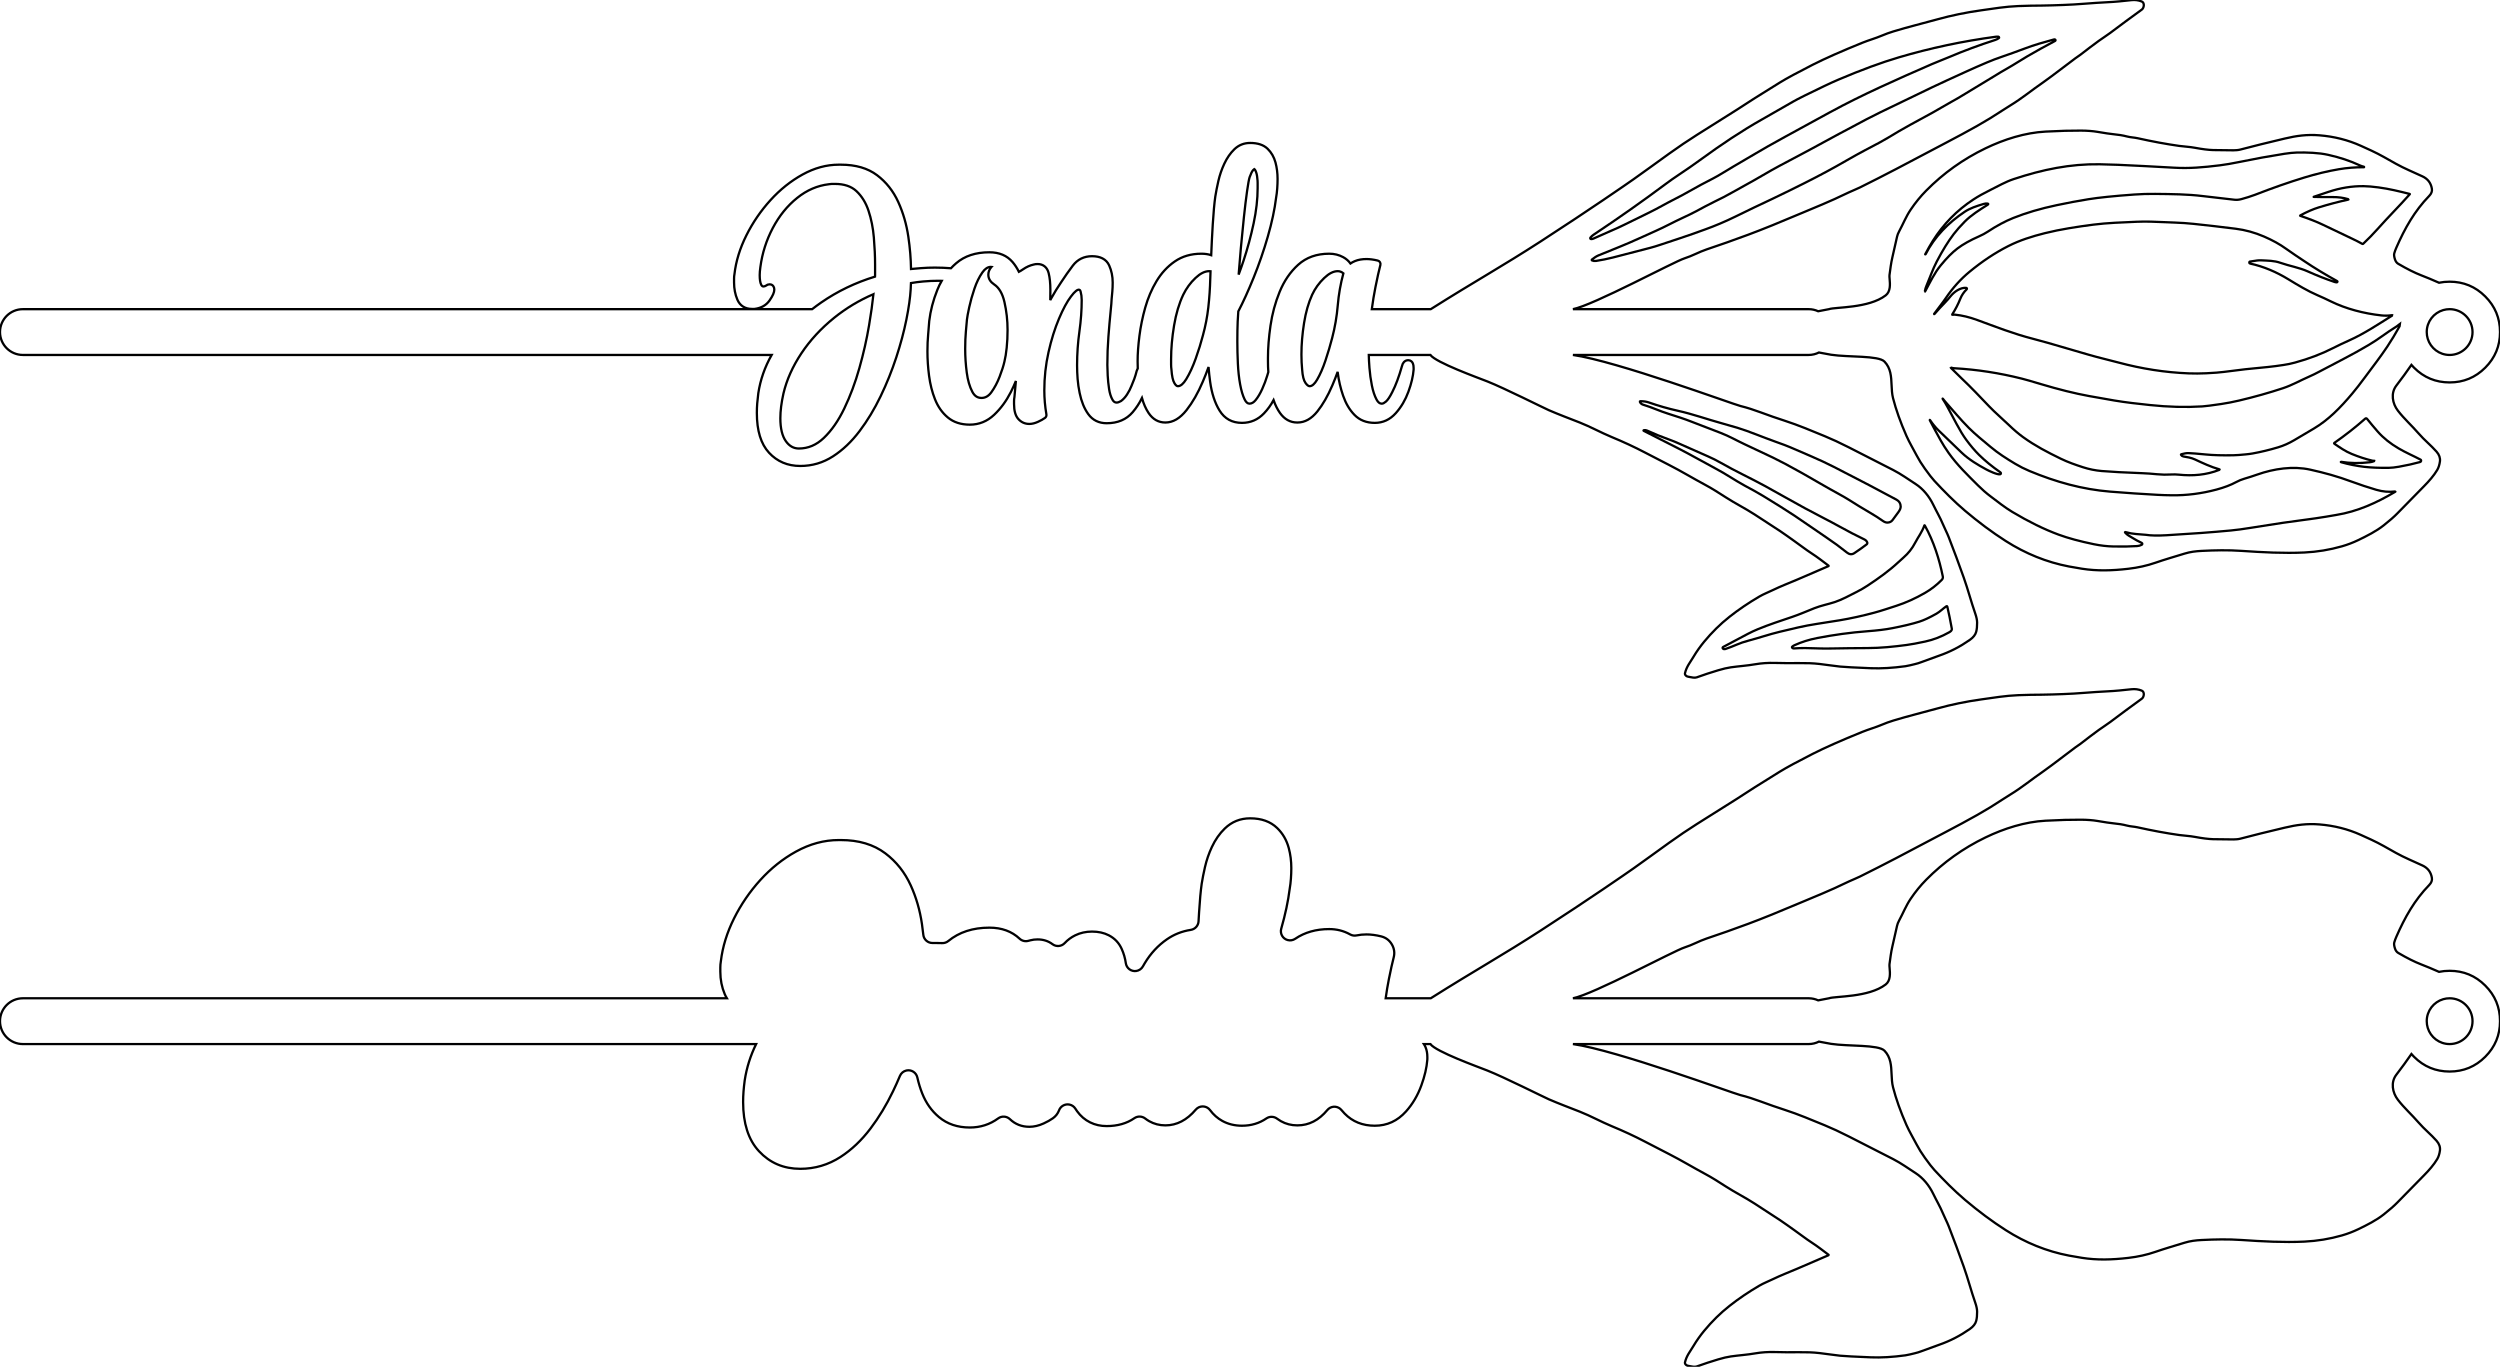 <?xml version="1.0" encoding="UTF-8" standalone="no"?>
<svg xmlns="http://www.w3.org/2000/svg" xmlns:xlink="http://www.w3.org/1999/xlink" version="1.1" width="786.24pt" height="429.847pt" viewBox="0 0 786.24 429.847">
<title>Name Flower - Cut</title>
<g>
<path d="M484.553 75.915 C472.302 83.848 464.292 88.191 449.964 97.232 L431.423 97.232 C431.757 94.777 432.139 92.472 432.57 90.315 C433.163 87.349 433.681 85.018 434.124 83.322 C434.199 83.035 434.156 82.729 434.006 82.473 C433.856 82.217 433.61 82.031 433.323 81.956 L433.312 81.953 C432.674 81.793 432.054 81.674 431.452 81.593 C430.843 81.512 430.29 81.472 429.792 81.472 C428.373 81.472 427.147 81.687 426.113 82.118 C425.595 82.334 425.128 82.584 424.711 82.869 C424.124 82.054 423.365 81.392 422.435 80.882 C421.109 80.155 419.642 79.792 418.032 79.792 C414.086 79.792 410.83 80.952 408.265 83.273 C405.787 85.515 403.844 88.357 402.435 91.799 C401.057 95.17 400.099 98.711 399.563 102.424 C399.033 106.098 398.768 109.455 398.768 112.496 L398.768 113.616 C398.768 114.775 398.806 115.906 398.882 117.009 C398.775 117.364 398.659 117.75 398.534 118.168 C398.138 119.502 397.614 120.892 396.963 122.34 C396.331 123.744 395.635 124.912 394.876 125.844 C394.278 126.577 393.635 126.944 392.944 126.944 C392.366 126.944 391.862 126.5 391.431 125.614 C390.841 124.4 390.369 122.816 390.014 120.863 C389.65 118.859 389.413 116.669 389.303 114.292 C389.192 111.882 389.136 109.566 389.136 107.344 C389.136 104.97 389.173 102.895 389.247 101.118 C389.312 99.556 389.376 98.496 389.438 97.94 C390.994 94.958 392.602 91.419 394.262 87.324 C395.957 83.144 397.444 78.833 398.724 74.39 C400.006 69.94 400.875 65.861 401.332 62.152 C401.485 61.3 401.6 60.357 401.677 59.322 C401.754 58.287 401.792 57.27 401.792 56.272 C401.792 54.456 401.574 52.735 401.138 51.109 C400.673 49.379 399.844 47.937 398.649 46.785 C397.387 45.568 395.56 44.96 393.168 44.96 C391.223 44.96 389.564 45.625 388.189 46.955 C386.933 48.171 385.883 49.681 385.041 51.486 C384.224 53.238 383.601 55.048 383.172 56.917 C382.756 58.735 382.434 60.365 382.206 61.809 C381.901 63.94 381.636 66.851 381.41 70.539 C381.218 73.668 381.054 76.907 380.917 80.255 C380.011 79.946 378.98 79.792 377.824 79.792 C374.605 79.792 371.817 80.604 369.46 82.23 C367.162 83.815 365.243 85.89 363.704 88.455 C362.196 90.967 361.018 93.728 360.17 96.736 C359.334 99.701 358.725 102.666 358.345 105.633 C357.966 108.592 357.776 111.253 357.776 113.616 C357.776 114.375 357.79 115.122 357.819 115.857 C357.699 116.083 357.592 116.338 357.497 116.621 C357.488 116.649 357.48 116.676 357.473 116.704 C357.259 117.562 357.009 118.384 356.723 119.169 C356.434 119.966 356.145 120.688 355.857 121.337 C355.849 121.354 355.841 121.372 355.835 121.389 C355.49 122.286 355.022 123.186 354.431 124.091 C353.881 124.931 353.26 125.607 352.565 126.12 C352.014 126.445 351.549 126.608 351.168 126.608 C350.906 126.608 350.678 126.543 350.482 126.414 C350.252 126.263 350.042 126.015 349.851 125.672 C349.356 124.781 349.007 123.673 348.803 122.349 C348.585 120.931 348.439 119.512 348.367 118.094 C348.293 116.657 348.256 115.538 348.256 114.736 C348.256 111.777 348.367 108.837 348.589 105.916 C348.812 102.977 349.035 100.41 349.258 98.217 C349.479 96.047 349.593 94.665 349.6 94.071 L349.819 91.711 C349.897 90.816 349.936 89.866 349.936 88.864 C349.936 86.911 349.567 85.115 348.829 83.476 C348.386 82.491 347.684 81.752 346.723 81.259 C345.835 80.803 344.74 80.576 343.44 80.576 C342.185 80.576 341.05 80.824 340.036 81.319 C339.017 81.818 338.137 82.558 337.394 83.54 C336.109 85.241 334.9 86.961 333.766 88.7 C332.635 90.358 331.575 92.08 330.588 93.865 C330.494 94.036 330.4 94.209 330.307 94.385 C330.326 93.167 330.336 92.073 330.336 91.104 C330.336 89.07 330.157 87.337 329.799 85.904 C329.572 84.996 329.164 84.297 328.577 83.805 C327.968 83.295 327.21 83.04 326.304 83.04 C325.841 83.04 325.446 83.089 325.12 83.188 C323.948 83.447 322.823 83.949 321.746 84.695 C321.245 85.042 320.811 85.307 320.444 85.491 C319.886 84.347 319.223 83.325 318.454 82.424 C316.699 80.37 314.269 79.344 311.162 79.344 C306.852 79.344 303.36 80.498 300.686 82.808 C300.116 83.3 299.577 83.818 299.068 84.362 C298.268 84.299 297.461 84.25 296.649 84.217 C295.737 84.179 294.863 84.16 294.026 84.16 C292.579 84.16 291.113 84.217 289.628 84.331 C288.58 84.411 287.542 84.502 286.513 84.601 C286.461 81.316 286.18 77.942 285.67 74.477 C285.095 70.564 284.039 66.917 282.502 63.536 C280.93 60.078 278.705 57.265 275.828 55.097 C272.903 52.893 269.113 51.792 264.458 51.792 L263.786 51.792 C259.935 51.792 256.133 52.827 252.381 54.899 C248.688 56.938 245.326 59.627 242.293 62.967 C239.274 66.291 236.753 69.977 234.728 74.027 C232.698 78.087 231.449 82.155 230.982 86.228 C230.899 86.659 230.858 87.108 230.858 87.576 L230.858 88.864 C230.858 90.808 231.205 92.596 231.899 94.23 C232.307 95.19 232.904 95.919 233.688 96.417 C234.459 96.907 235.382 97.152 236.458 97.152 L237.242 97.152 C237.29 97.152 237.339 97.148 237.387 97.142 C239.431 96.875 240.977 95.991 242.025 94.488 C243.018 93.064 243.514 91.935 243.514 91.104 C243.514 90.71 243.433 90.378 243.27 90.107 C242.997 89.651 242.593 89.424 242.058 89.424 C241.664 89.424 241.33 89.532 241.058 89.749 C240.676 89.98 240.375 90.096 240.154 90.096 C239.988 90.096 239.852 90.06 239.746 89.99 C239.617 89.904 239.499 89.753 239.392 89.539 C239.079 88.912 238.922 87.903 238.922 86.512 C238.922 86.169 238.939 85.79 238.974 85.373 C239.01 84.946 239.063 84.483 239.135 83.982 C239.715 79.627 241.02 75.53 243.048 71.691 C245.067 67.87 247.621 64.72 250.711 62.241 C253.754 59.799 257.074 58.367 260.669 57.944 C260.699 57.94 260.728 57.936 260.758 57.93 C261.059 57.87 261.34 57.84 261.602 57.84 L262.554 57.84 C265.469 57.84 267.734 58.597 269.347 60.112 C271.039 61.7 272.303 63.749 273.139 66.258 C274.007 68.861 274.568 71.668 274.822 74.678 C275.081 77.745 275.21 80.607 275.21 83.264 L275.21 86.568 C275.21 86.706 275.205 86.848 275.195 86.993 C269.009 88.888 263.351 91.612 258.22 95.167 C257.254 95.836 256.319 96.524 255.414 97.232 L7.2 97.232 C3.224 97.232 0 100.455 0 104.432 C0 108.408 3.224 111.632 7.2 111.632 L242.677 111.632 C240.524 115.444 239.127 119.446 238.487 123.638 C238.333 124.793 238.218 125.866 238.141 126.858 C238.064 127.857 238.026 128.856 238.026 129.856 C238.026 135.45 239.301 139.623 241.852 142.377 C244.426 145.155 247.705 146.544 251.69 146.544 C255.419 146.544 258.851 145.532 261.985 143.509 C265.046 141.533 267.829 138.887 270.335 135.571 C272.807 132.301 275.011 128.654 276.947 124.629 C278.873 120.627 280.515 116.55 281.874 112.396 C283.232 108.248 284.288 104.304 285.044 100.565 C285.801 96.817 286.256 93.61 286.408 90.943 C286.409 90.922 286.41 90.901 286.41 90.88 C286.41 90.463 286.427 90.046 286.462 89.629 C286.479 89.432 286.492 89.229 286.501 89.019 C287.75 88.806 289.023 88.641 290.319 88.523 C291.928 88.377 293.537 88.304 295.146 88.304 C295.471 88.304 295.809 88.309 296.158 88.321 C295.641 89.228 295.181 90.185 294.778 91.192 C293.472 94.456 292.627 97.705 292.242 100.939 C292.239 100.96 292.237 100.981 292.236 101.002 C292.162 102.185 292.051 103.574 291.903 105.168 C291.75 106.808 291.674 108.578 291.674 110.48 C291.674 112.992 291.845 115.56 292.187 118.184 C292.535 120.853 293.156 123.313 294.049 125.564 C294.977 127.906 296.317 129.809 298.067 131.274 C299.88 132.792 302.192 133.552 305.002 133.552 C307.912 133.552 310.464 132.516 312.659 130.446 C314.732 128.49 316.47 126.129 317.873 123.362 C318.49 122.145 319.031 120.961 319.495 119.81 C319.326 121.942 319.173 123.629 319.036 124.87 C318.953 125.298 318.912 125.709 318.912 126.104 L318.912 127.056 C318.912 129.21 319.363 130.786 320.265 131.783 C321.197 132.813 322.351 133.328 323.728 133.328 C324.562 133.328 325.463 133.107 326.431 132.667 C327.319 132.264 328.053 131.854 328.635 131.439 C328.985 131.189 329.16 130.762 329.088 130.338 C328.651 127.788 328.432 125.275 328.432 122.8 C328.432 118.701 328.871 114.695 329.749 110.781 C330.63 106.852 331.73 103.332 333.047 100.22 C334.354 97.136 335.612 94.811 336.822 93.244 C337.408 92.453 337.932 91.873 338.396 91.505 C338.733 91.237 338.996 91.104 339.184 91.104 C339.368 91.104 339.503 91.137 339.587 91.205 C339.69 91.289 339.775 91.449 339.841 91.686 C340.075 92.52 340.192 93.409 340.192 94.352 C340.192 97.51 339.953 100.8 339.475 104.22 C338.982 107.744 338.736 111.286 338.736 114.848 C338.736 116.296 338.793 117.744 338.907 119.192 C339.023 120.658 339.235 122.124 339.544 123.59 C340.098 126.282 341.001 128.496 342.251 130.231 C342.939 131.184 343.771 131.902 344.75 132.386 C345.718 132.864 346.812 133.104 348.032 133.104 C351.512 133.104 354.241 131.946 356.219 129.631 C357.368 128.287 358.341 126.801 359.14 125.173 C359.666 127.015 360.356 128.577 361.212 129.861 C362.554 131.873 364.32 132.88 366.512 132.88 C368.89 132.88 371.105 131.58 373.159 128.982 C375.05 126.589 376.762 123.592 378.295 119.99 C378.939 118.475 379.536 116.953 380.084 115.424 C380.205 116.99 380.369 118.529 380.579 120.041 C381.085 123.706 382.071 126.726 383.535 129.099 C385.135 131.694 387.487 132.992 390.592 132.992 C393.3 132.992 395.604 131.999 397.505 130.014 C398.689 128.778 399.697 127.386 400.53 125.84 C401.078 127.407 401.754 128.757 402.559 129.889 C403.253 130.865 404.047 131.604 404.939 132.106 C405.856 132.622 406.86 132.88 407.952 132.88 L408.064 132.88 C410.364 132.88 412.448 131.713 414.315 129.379 C416.02 127.247 417.584 124.529 419.005 121.226 C419.612 119.815 420.173 118.39 420.687 116.951 C420.701 117.061 420.715 117.173 420.729 117.285 C421.037 119.713 421.596 122.102 422.405 124.452 C423.243 126.888 424.43 128.893 425.966 130.469 C427.604 132.151 429.738 132.992 432.368 132.992 C434.942 132.992 437.142 131.971 438.97 129.931 C440.672 128.031 441.995 125.782 442.941 123.182 C443.871 120.622 444.416 118.321 444.573 116.277 C444.575 116.249 444.576 116.22 444.576 116.192 L444.576 115.744 C444.576 115.146 444.501 114.667 444.35 114.305 C444.23 114.016 444.06 113.784 443.841 113.609 C443.566 113.389 443.251 113.28 442.896 113.28 C442.337 113.28 441.871 113.489 441.499 113.907 C441.227 114.214 441.032 114.622 440.914 115.131 C439.966 118.48 438.951 121.201 437.869 123.293 C437.112 124.807 436.438 125.813 435.847 126.311 C435.346 126.733 434.933 126.944 434.608 126.944 L434.496 126.944 C433.9 126.944 433.371 126.508 432.91 125.636 C432.289 124.462 431.802 122.996 431.45 121.236 C431.086 119.413 430.831 117.554 430.685 115.658 C430.569 114.154 430.499 112.812 430.474 111.632 L449.847 111.632 C451.638 114.044 464.666 118.734 467.783 119.965 C472.978 122.015 485.549 128.326 487.099 128.999 C490.302 130.388 493.539 131.59 496.847 132.893 C500.259 134.236 503.448 136.033 506.839 137.434 C510.58 138.983 514.064 140.601 517.29 142.289 C519.767 143.584 522.307 144.896 524.909 146.225 C528.801 148.211 532.531 150.476 536.219 152.448 C538.486 153.659 540.635 155.042 542.763 156.413 C545.732 158.326 548.884 159.898 551.816 161.795 C554.541 163.558 557.217 165.302 559.846 167.028 C561.356 168.018 562.807 169.117 564.307 170.162 C566.19 171.47 567.905 172.849 569.785 174.06 C571.606 175.233 573.311 176.581 575.055 177.883 C575.145 177.95 575.139 178.005 575.038 178.048 C571.648 179.524 568.395 180.927 565.278 182.255 C562.696 183.357 560.053 184.36 557.531 185.587 C556.143 186.263 554.672 186.817 553.323 187.606 C549.911 189.599 546.793 191.71 543.97 193.939 C542.414 195.17 541.031 196.386 539.82 197.588 C537.141 200.246 534.577 203.226 532.636 206.498 C531.566 208.298 530.37 209.668 529.896 211.829 C529.877 211.911 529.886 211.997 529.922 212.074 C530.112 212.479 530.432 212.725 530.884 212.81 C530.998 212.831 531.126 212.858 531.264 212.887 C531.994 213.04 532.992 213.249 533.604 213.027 C535.858 212.214 538.105 211.473 540.343 210.804 C541.882 210.343 543.212 210.033 544.332 209.871 C546.845 209.512 549.424 209.361 552.021 208.906 C553.97 208.564 556.107 208.433 558.14 208.488 C560.626 208.558 563.143 208.576 565.693 208.542 C566.812 208.527 567.95 208.539 569.107 208.577 C571.208 208.646 573.3 208.934 575.319 209.213 C576.482 209.374 577.62 209.531 578.721 209.64 C580.14 209.779 583.367 209.95 588.403 210.153 C591.621 210.283 595.234 210.073 599.243 209.524 C600.225 209.389 601.205 209.092 602.193 208.873 C602.852 208.728 603.601 208.495 604.438 208.175 C606.284 207.47 608.081 206.815 609.829 206.209 C613.259 205.022 616.488 203.362 619.517 201.231 C620.607 200.463 621.274 199.604 621.517 198.654 C621.714 197.88 621.807 196.933 621.796 195.81 C621.79 195.017 621.59 194.056 621.196 192.926 C619.927 189.293 618.946 185.474 617.598 181.673 C616.083 177.401 614.502 173.148 612.855 168.914 C612.313 167.525 611.593 166.206 611.026 164.834 C610.151 162.717 609.008 160.843 608.016 158.772 C606.721 156.075 604.777 153.729 602.483 152.24 C600.165 150.736 597.866 149.084 595.405 147.819 C590.449 145.277 585.78 142.893 581.398 140.666 C578.619 139.254 576.106 138.087 573.859 137.166 C569.73 135.476 565.591 133.707 561.294 132.322 C558.838 131.531 556.318 130.653 553.734 129.69 C551.688 128.927 549.485 128.211 547.364 127.686 C544.874 127.069 508.402 113.567 494.676 111.632 L568.8 111.632 C569.967 111.632 571.07 111.354 572.045 110.86 C574.216 111.289 575.736 111.544 575.876 111.565 C581.305 112.393 590.768 111.759 592.654 113.712 C594.664 115.793 594.779 118.447 594.894 121.104 C594.955 122.505 595.016 123.906 595.354 125.225 C596.288 128.872 597.694 132.823 599.57 137.078 C600.52 139.229 601.706 141.154 602.799 143.267 C603.46 144.547 604.32 145.928 605.38 147.41 C606.667 149.209 607.675 150.5 608.406 151.285 C611.342 154.444 614.648 157.794 617.971 160.612 C622.255 164.24 626.533 167.421 630.807 170.152 C637.053 174.14 643.709 176.818 650.648 178.15 C651.925 178.393 653.293 178.63 654.752 178.86 C659.502 179.607 664.181 179.48 669.349 178.88 C672.393 178.526 675.221 177.897 677.833 176.991 C680.889 175.935 683.943 175.059 687.051 174.103 C688.843 173.553 690.544 173.35 692.399 173.257 C696.694 173.045 700.636 172.956 704.986 173.25 C711.563 173.699 718.248 174.068 724.743 173.757 C728.759 173.565 732.687 172.918 736.526 171.815 C738.316 171.299 740.03 170.646 741.668 169.857 C744.383 168.546 747.303 167.091 749.692 165.197 C751.548 163.725 752.966 162.484 753.946 161.474 C756.594 158.753 759.403 155.887 762.375 152.875 C763.885 151.343 765.425 149.606 766.493 147.807 C766.917 147.088 767.202 146.193 767.348 145.123 C767.496 144.047 767.141 143.02 766.281 142.041 C764.532 140.046 762.449 138.41 760.649 136.325 C758.519 133.86 756.087 131.708 754.131 129.158 C752.389 126.891 751.81 123.651 753.634 121.275 C755.359 119.028 756.943 116.856 758.384 114.759 C758.643 115.055 758.915 115.346 759.2 115.631 C762.294 118.725 766.027 120.272 770.4 120.272 C774.773 120.272 778.506 118.725 781.6 115.631 C784.693 112.538 786.24 108.804 786.24 104.432 C786.24 100.059 784.693 96.326 781.6 93.232 C778.506 90.138 774.773 88.592 770.4 88.592 C769.24 88.592 768.126 88.7 767.056 88.918 C767.044 88.912 767.032 88.907 767.02 88.902 C765.015 88.012 763.158 87.237 761.45 86.578 C759.413 85.792 757.011 84.589 754.244 82.97 C753.774 82.695 753.434 82.246 753.224 81.623 C752.937 80.764 752.859 80.111 752.989 79.665 C753.153 79.095 753.361 78.522 753.615 77.946 C756.295 71.809 759.353 66.367 763.982 61.603 C764.67 60.895 764.948 60.148 764.817 59.362 C764.518 57.545 763.528 56.245 761.846 55.463 C759.071 54.166 756.161 52.991 753.509 51.506 C750.948 50.077 748.46 48.593 745.804 47.371 C744.717 46.87 743.603 46.362 742.464 45.847 C738.424 44.025 734.079 42.927 729.429 42.554 C725.553 42.24 722.239 42.698 718.54 43.576 C713.135 44.853 708.474 46.009 704.558 47.044 C703.913 47.217 703.052 47.269 702.383 47.273 C700.21 47.275 698.085 47.249 696.009 47.195 C694.528 47.154 692.611 46.913 690.256 46.472 C688.598 46.161 686.96 46.112 685.323 45.883 C681.294 45.316 676.928 44.509 672.225 43.461 C671.168 43.228 670.055 43.214 668.955 42.926 C667.647 42.584 666.18 42.341 664.555 42.197 C663.7 42.121 662.057 41.876 659.624 41.463 C658.175 41.217 656.445 41.087 654.436 41.072 C651.448 41.047 647.742 41.152 643.316 41.387 C636.859 41.729 630.285 43.821 624.436 46.643 C617.426 50.025 611.209 54.46 605.783 59.948 C604.005 61.746 602.37 63.753 600.878 65.968 C599.406 68.149 598.501 70.5 597.266 72.771 C596.945 73.364 596.728 73.922 596.614 74.445 C596.155 76.581 595.665 78.743 595.143 80.932 C594.703 82.795 594.5 84.627 594.237 86.527 C594.198 86.805 594.236 87.242 594.281 87.765 L594.281 87.765 L594.281 87.765 C594.416 89.332 594.619 91.676 593.036 92.894 C587.675 97.016 577.134 96.522 575.198 97.232 C575.198 97.232 573.834 97.471 571.806 97.887 C570.891 97.466 569.873 97.232 568.8 97.232 L494.676 97.232 C501.135 95.987 526.478 82.274 529.801 81.241 C532.156 80.507 534.407 79.211 536.723 78.438 C540.956 77.024 545.323 75.481 549.825 73.807 C554.199 72.18 559.875 69.883 566.855 66.918 C568.861 66.067 570.962 65.185 573.158 64.273 C575.382 63.348 578.161 62.086 581.495 60.485 C582.619 59.943 583.84 59.51 584.939 58.952 C588.742 57.028 592.541 55.17 596.347 53.145 C601.614 50.347 606.847 47.591 612.046 44.875 C615.521 43.061 618.769 41.304 621.789 39.605 C624.534 38.06 627.218 36.418 629.842 34.679 C630.649 34.144 631.459 33.631 632.271 33.139 C635.833 30.985 639.089 28.276 642.635 25.85 C643.535 25.233 644.416 24.592 645.277 23.926 C647.745 22.02 650.245 20.226 652.714 18.314 C653.234 17.911 653.821 17.577 654.336 17.175 C656.306 15.639 658.207 14.203 660.036 12.866 C661.214 12.004 662.476 11.241 663.688 10.329 C666.9 7.904 670.205 5.464 673.604 3.008 C674.268 2.526 674.59 0.891 673.556 0.468 C672.56 0.06 671.482 -0.081 670.323 0.044 C667.706 0.327 665.344 0.585 662.712 0.703 C658.023 0.916 653.183 1.438 648.899 1.562 C646.606 1.628 644.422 1.746 642.2 1.752 C639.804 1.757 637.309 1.809 634.714 1.908 C630.793 2.058 626.892 2.705 623.073 3.244 C618.271 3.921 613.742 4.85 609.485 6.033 C604.756 7.347 600.134 8.461 595.459 9.886 C594.203 10.271 593.014 10.703 591.892 11.18 C589.81 12.066 587.728 12.627 585.712 13.444 C579.146 16.103 573.93 18.413 570.063 20.375 C565.38 22.75 561.937 24.615 559.732 25.97 C557.196 27.528 554.604 29.144 551.956 30.817 C550.947 31.456 550.013 32.058 549.156 32.624 C548.135 33.3 547.202 33.903 546.357 34.434 C542.166 37.071 537.928 39.739 533.645 42.439 C530.884 44.18 527.98 46.141 524.934 48.324 C520.804 51.281 517.458 53.76 513.66 56.431 C511.473 57.968 500.169 65.804 484.553 75.915 Z " fill="none" stroke="#000001" stroke-width="0.72" />
<path d="M391.096 81.96 C390.591 83.491 390.075 84.957 389.546 86.361 C389.729 83.864 389.964 81.055 390.251 77.934 L391.203 68.31 C391.537 65.155 391.871 62.408 392.205 60.07 C392.531 57.785 392.796 56.338 392.999 55.73 C393.391 54.618 393.759 53.876 394.103 53.503 C394.249 53.345 394.374 53.229 394.477 53.156 C394.585 53.213 394.708 53.385 394.845 53.673 C395.158 54.33 395.346 55.111 395.411 56.015 C395.413 56.042 395.416 56.068 395.419 56.094 C395.486 56.564 395.52 57.034 395.52 57.504 L395.52 59.184 C395.52 62.614 395.099 66.307 394.257 70.262 C393.406 74.255 392.353 78.154 391.096 81.96 Z " fill="none" stroke="#000000" stroke-width="0.72" />
<path d="M768.389 97.517 C765.393 98.388 763.2 101.156 763.2 104.432 C763.2 105.169 763.311 105.88 763.517 106.549 C764.422 109.491 767.163 111.632 770.4 111.632 C774.374 111.632 777.6 108.405 777.6 104.432 C777.6 100.458 774.374 97.232 770.4 97.232 C769.702 97.232 769.027 97.331 768.389 97.517 Z " fill="none" stroke="#000000" stroke-width="0.72" />
<path d="M745.263 145.381 C745.763 145.325 746.221 145.209 746.639 145.032 C746.881 144.93 746.872 144.891 746.614 144.915 C746.44 144.932 746.264 144.919 746.086 144.877 C744.052 144.4 741.897 143.697 739.62 142.768 C737.604 141.947 735.879 140.736 734.111 139.526 C734.038 139.477 734.037 139.362 734.11 139.309 C737.511 136.946 740.749 134.405 743.826 131.687 C744.048 131.489 744.254 131.508 744.444 131.744 C745.593 133.174 746.687 134.482 747.727 135.67 C749.626 137.84 751.828 139.534 754.335 141.011 C756.619 142.358 758.984 143.344 761.28 144.565 C761.365 144.609 761.423 144.698 761.432 144.799 C761.46 145.07 761.334 145.244 761.053 145.321 C759.112 145.862 756.913 146.35 754.457 146.784 C753.225 147.003 752.148 147.12 751.226 147.134 C748.269 147.172 745.713 147.066 743.557 146.818 C741.07 146.529 738.62 146.038 736.206 145.346 C736.177 145.338 736.166 145.32 736.171 145.292 L736.171 145.288 C736.18 145.244 736.204 145.226 736.243 145.233 C739.047 145.7 742.053 145.749 745.263 145.381 Z " fill="none" stroke="#000000" stroke-width="0.72" />
<path d="M373.061 119.247 C374.14 117.483 375.134 115.331 376.041 112.791 C376.963 110.21 377.72 107.772 378.312 105.479 C379.118 102.549 379.685 99.601 380.015 96.636 C380.347 93.644 380.551 90.629 380.625 87.592 L380.706 85.306 C380.575 85.288 380.435 85.28 380.288 85.28 C378.94 85.28 377.515 85.982 376.013 87.386 C374.397 88.896 373.099 90.668 372.116 92.703 C370.817 95.446 369.858 98.67 369.241 102.376 C368.616 106.123 368.304 109.645 368.304 112.944 L368.304 114.624 C368.304 115.168 368.338 115.675 368.405 116.145 C368.409 116.173 368.412 116.201 368.414 116.229 C368.551 118.285 368.869 119.719 369.37 120.533 C369.749 121.148 370.103 121.456 370.432 121.456 C371.283 121.456 372.159 120.719 373.061 119.247 Z " fill="none" stroke="#000000" stroke-width="0.72" />
<path d="M416.857 113.373 C416.061 115.763 415.178 117.783 414.21 119.433 C413.418 120.781 412.639 121.456 411.872 121.456 C411.504 121.456 411.078 121.123 410.592 120.459 C410.011 119.663 409.652 118.253 409.518 116.229 C409.517 116.217 409.516 116.204 409.514 116.192 C409.442 115.465 409.387 114.702 409.351 113.901 C409.314 113.096 409.296 112.292 409.296 111.488 C409.296 108.336 409.571 105.035 410.122 101.584 C410.666 98.175 411.514 95.21 412.667 92.689 C413.576 90.73 414.839 88.978 416.454 87.433 C417.955 85.997 419.377 85.28 420.72 85.28 C421.346 85.28 421.935 85.507 422.486 85.962 C421.597 89.255 421.01 92.599 420.724 95.994 C420.431 99.476 419.844 102.904 418.964 106.277 C418.373 108.568 417.671 110.934 416.857 113.373 Z " fill="none" stroke="#000000" stroke-width="0.72" />
<path d="M311.767 123.374 C312.793 121.96 313.661 120.328 314.373 118.477 C315.099 116.588 315.606 114.998 315.893 113.709 C315.895 113.699 315.897 113.689 315.899 113.68 C316.185 112.536 316.419 111.095 316.6 109.356 C316.783 107.602 316.874 105.737 316.874 103.76 C316.874 100.782 316.547 97.86 315.894 94.992 C315.288 92.333 314.213 90.489 312.669 89.459 C312.088 89.073 311.644 88.635 311.335 88.146 C310.996 87.608 310.826 87.026 310.826 86.4 C310.826 85.526 311.14 84.723 311.768 83.991 C311.78 83.976 311.792 83.962 311.804 83.948 C311.738 83.94 311.674 83.936 311.61 83.936 C310.655 83.936 309.766 84.523 308.944 85.698 C307.959 87.104 307.13 88.802 306.455 90.791 C305.759 92.841 305.21 94.798 304.809 96.66 C304.407 98.523 304.171 99.802 304.102 100.499 L303.766 104.251 C303.619 105.898 303.546 107.713 303.546 109.696 C303.546 112.185 303.711 114.675 304.04 117.165 C304.359 119.573 304.936 121.577 305.771 123.177 C306.129 123.864 306.554 124.369 307.045 124.692 C307.512 124.998 308.063 125.152 308.698 125.152 C309.885 125.152 310.908 124.559 311.767 123.374 Z " fill="none" stroke="#000000" stroke-width="0.72" />
<path d="M738.463 62.623 C738.689 62.69 738.688 62.748 738.459 62.797 C735.508 63.434 732.43 64.245 729.224 65.23 C727.519 65.754 725.589 66.591 723.434 67.742 C723.326 67.798 723.33 67.845 723.444 67.883 C726.31 68.846 728.668 69.774 730.52 70.667 C733.413 72.065 736.531 73.553 739.874 75.13 C740.878 75.604 741.909 76.133 742.966 76.718 C743.04 76.759 743.13 76.747 743.193 76.688 C744.805 75.171 746.297 73.641 747.67 72.1 C751.258 68.071 754.436 64.953 757.881 61.076 C757.893 61.063 757.898 61.044 757.893 61.027 C757.889 61.01 757.876 60.998 757.86 60.995 C754.575 60.175 751.402 59.387 747.99 58.936 C746.2 58.698 744.664 58.568 743.381 58.549 C739.733 58.494 736.032 59.093 732.278 60.346 C730.761 60.853 729.218 61.37 727.648 61.896 C727.603 61.911 727.604 61.918 727.651 61.919 C729.531 61.982 731.527 62.003 733.64 61.983 C735.357 61.966 736.965 62.18 738.463 62.623 Z " fill="none" stroke="#000000" stroke-width="0.72" />
<path d="M595.1 197.562 C598.652 196.87 601.495 196.186 603.63 195.509 C605.038 195.064 606.825 194.231 608.992 193.011 C610.152 192.357 611.047 191.393 612.157 190.649 C612.255 190.581 612.391 190.634 612.417 190.751 C612.908 192.858 613.381 195.179 613.836 197.714 C613.935 198.266 613.451 198.605 613.035 198.84 C610.599 200.228 608.07 201.204 605.447 201.769 C603.009 202.295 601.059 202.655 599.595 202.848 C595.538 203.386 591.431 203.808 587.36 203.815 C583.346 203.823 579.572 203.886 575.715 203.952 C574.346 203.975 573.067 203.967 571.877 203.926 C571.67 203.919 571.463 203.912 571.256 203.905 C568.94 203.823 566.587 203.74 564.206 203.928 C563.927 203.949 563.718 203.849 563.58 203.626 C563.528 203.541 563.539 203.466 563.614 203.399 C563.852 203.192 564.107 203.028 564.379 202.905 C566.599 201.901 568.964 201.156 571.475 200.668 C576.582 199.678 581.944 198.919 587.348 198.517 C590.418 198.289 593.002 197.971 595.1 197.562 Z " fill="none" stroke="#000000" stroke-width="0.72" />
<path d="M265.521 128.474 C263.676 132.309 261.533 135.393 259.092 137.726 C256.77 139.946 254.153 141.056 251.242 141.056 C249.61 141.056 248.253 140.297 247.169 138.781 C246.002 137.146 245.418 134.731 245.418 131.536 C245.418 129.229 245.745 126.623 246.399 123.717 C247.411 119.45 249.281 115.263 252.007 111.155 C254.744 107.032 258.195 103.29 262.361 99.927 C266.067 96.937 270.179 94.466 274.697 92.514 C274.389 95.407 273.93 98.664 273.321 102.286 C272.582 106.689 271.564 111.185 270.268 115.775 C268.979 120.342 267.397 124.575 265.521 128.474 Z " fill="none" stroke="#000000" stroke-width="0.72" />
<path d="M602.311 170.689 C601.344 172.555 600.139 174.03 598.644 175.343 C598.126 175.801 597.612 176.267 597.103 176.741 C594.045 179.594 590.786 181.897 587.336 184.176 C586.216 184.914 585.058 185.582 583.861 186.182 C581.601 187.315 579.352 188.587 576.971 189.366 C574.964 190.024 572.687 190.457 570.625 191.275 C568.307 192.199 566.024 193.199 563.654 194.007 C560.069 195.229 556.383 196.41 552.85 197.872 C551.771 198.318 550.727 198.806 549.717 199.335 C547.039 200.745 544.451 202.118 541.953 203.453 C541.758 203.559 541.707 203.712 541.801 203.913 C541.821 203.953 541.848 203.986 541.884 204.012 C542.109 204.175 542.354 204.211 542.619 204.119 C543.84 203.696 545.055 203.224 546.264 202.705 C547.349 202.239 548.521 201.841 549.778 201.511 C553.091 200.646 556.378 199.493 559.71 198.697 C563.55 197.777 567.395 196.813 571.328 196.224 C573.738 195.863 576.132 195.485 578.509 195.088 C582.031 194.5 585.676 193.7 589.445 192.687 C590.583 192.381 591.742 192.036 592.923 191.65 C594.147 191.251 595.304 190.875 596.393 190.523 C599.404 189.549 602.424 188.186 605.454 186.434 C607.324 185.351 609.051 184.012 610.635 182.416 C610.936 182.113 611.097 181.755 611.009 181.318 C609.881 175.791 608.137 170.272 605.341 165.255 C605.285 165.153 605.238 165.158 605.2 165.268 C604.503 167.301 603.236 168.907 602.311 170.689 Z " fill="none" stroke="#000000" stroke-width="0.72" />
<path d="M561.231 156.276 C559.194 155.121 557.174 153.994 555.171 152.896 C550.604 150.398 545.837 148.218 541.292 145.612 C539.888 144.806 538.491 144.104 537.103 143.505 C534.248 142.273 531.281 140.961 528.203 139.568 C527.077 139.056 526.044 138.634 525.105 138.299 C522.642 137.418 520.359 136.495 517.958 135.396 C517.665 135.261 517.37 135.222 517.073 135.279 C516.798 135.332 516.785 135.422 517.034 135.549 C520.558 137.346 524.121 139.155 527.722 140.975 C531.812 143.045 535.782 145.372 539.768 147.479 C542.842 149.1 545.644 151.064 548.696 152.727 C550.64 153.784 552.567 154.795 554.442 155.938 C558.575 158.455 561.887 160.537 564.377 162.185 C567.602 164.318 570.978 166.75 574.306 168.973 C576.598 170.503 578.779 172.103 580.851 173.771 C581.583 174.359 582.362 174.499 583.159 173.971 C584.575 173.03 585.876 172.105 587.062 171.196 C587.251 171.053 587.322 170.801 587.235 170.58 C587.061 170.139 586.734 169.84 586.31 169.637 C583.733 168.4 581.098 167.032 578.406 165.533 C576.837 164.661 575.211 163.794 573.528 162.933 C569.741 160.998 565.642 158.779 561.231 156.276 Z " fill="none" stroke="#000000" stroke-width="0.72" />
<path d="M584.675 159.197 C582.631 157.918 580.607 156.604 578.464 155.445 C574.455 153.277 570.574 150.933 566.605 148.706 C562.814 146.578 559.813 144.984 557.604 143.924 C554.719 142.541 551.752 141.142 548.703 139.725 C546.212 138.564 543.738 137.136 541.233 136.183 C538.101 134.991 535.074 133.826 532.154 132.688 C530.878 132.19 529.678 131.754 528.555 131.38 C525.987 130.528 523.353 129.765 520.804 128.723 C519.506 128.194 518.153 127.711 516.742 127.275 C516.289 127.133 515.948 126.849 515.745 126.423 C515.668 126.263 515.718 126.182 515.894 126.18 C516.889 126.166 517.788 126.301 518.592 126.583 C521.645 127.652 524.667 128.518 527.658 129.18 C532.398 130.227 536.922 131.873 541.578 133.147 C543.223 133.595 544.828 134.057 546.393 134.531 C550.056 135.64 554.246 137.444 558.25 138.865 C560.615 139.704 562.2 140.302 563.006 140.657 C567.569 142.67 571.972 144.394 576.733 146.832 C584.924 151.025 591.489 154.462 596.426 157.141 C597.291 157.609 597.735 158.327 597.759 159.294 C597.77 159.797 597.539 160.372 597.068 161.019 C596.366 161.981 595.738 162.834 595.185 163.576 C594.813 164.076 594.278 164.334 593.578 164.351 C593.117 164.363 592.603 164.163 592.037 163.752 C589.752 162.099 587.09 160.704 584.675 159.197 Z " fill="none" stroke="#000000" stroke-width="0.72" />
<path d="M624.985 64.012 C625.4 64.063 625.427 64.203 625.066 64.429 C622.58 65.991 619.922 67.648 617.877 69.723 C616.506 71.116 615.364 72.409 614.451 73.602 C612.706 75.885 610.923 78.769 609.101 82.254 C607.823 84.7 606.944 87.33 605.822 89.975 C605.63 90.423 605.482 90.928 605.378 91.49 C605.321 91.787 605.365 91.804 605.509 91.541 C607 88.776 608.354 85.883 610.331 83.472 C612.26 81.117 614.027 79.336 615.632 78.128 C617.381 76.812 619.638 75.547 622.401 74.332 C623.406 73.89 624.317 73.401 625.133 72.863 C627.926 71.017 630.605 69.58 633.171 68.551 C637.169 66.946 641.724 65.603 646.835 64.523 C650.325 63.786 653.64 63.165 656.78 62.66 C660.086 62.129 664.895 61.635 671.208 61.179 C673.387 61.021 675.586 60.956 677.805 60.983 C683.042 61.044 687.874 61.062 692.835 61.674 C696.183 62.087 699.481 62.468 702.727 62.817 C703.466 62.896 704.221 62.825 704.991 62.601 C706.396 62.192 707.78 61.81 709.138 61.281 C714.701 59.117 719.893 57.301 724.713 55.832 C728.464 54.686 732.07 53.819 735.53 53.23 C738.1 52.792 740.748 52.58 743.472 52.594 C743.485 52.596 743.494 52.589 743.499 52.574 C743.507 52.545 743.505 52.515 743.494 52.482 C743.487 52.461 743.473 52.448 743.452 52.444 C742.954 52.326 742.514 52.178 742.132 52 C739.124 50.593 735.812 49.492 732.197 48.696 C730.715 48.37 729.102 48.16 727.359 48.064 C725.499 47.961 723.835 47.93 722.368 47.972 C721.229 48.006 719.93 48.136 718.472 48.361 C713.839 49.082 709.08 49.948 704.195 50.959 C701.917 51.429 699.903 51.772 698.153 51.99 C692.787 52.652 688.568 53.013 683.802 52.743 C676.94 52.356 671.051 52.052 666.137 51.833 C664.239 51.749 662.29 51.692 660.29 51.662 C651.116 51.525 642.462 53.288 633.322 56.315 C630.716 57.176 628.385 58.552 625.947 59.751 C623.895 60.76 622.115 61.76 620.609 62.75 C615.424 66.155 611.179 70.488 607.872 75.75 C607.092 76.994 606.292 78.397 605.47 79.959 C605.458 79.983 605.464 80.002 605.487 80.014 L605.487 80.017 C605.529 80.04 605.56 80.03 605.582 79.988 C608.394 74.436 612.843 69.958 617.927 66.58 C619.561 65.497 621.562 64.818 623.825 64.147 C624.266 64.016 624.653 63.971 624.985 64.012 Z " fill="none" stroke="#000000" stroke-width="0.72" />
<path d="M754.739 101.931 C754.431 102.184 754.109 102.417 753.772 102.629 C752.162 103.638 750.638 104.661 749.2 105.7 C747.867 106.662 746.412 107.614 744.834 108.557 C739.504 111.733 734.496 114.146 729.411 116.88 C728.318 117.469 727.257 117.987 726.229 118.436 C723.486 119.629 720.887 121.123 718.011 122.081 C713.681 123.52 709.08 124.815 704.207 125.967 C702.312 126.417 700.438 126.779 698.583 127.055 C695.579 127.501 693.589 127.754 692.613 127.814 C687.376 128.139 681.885 127.995 676.139 127.382 C672.442 126.99 668.6 126.576 664.927 125.953 C662.22 125.492 659.566 125.024 656.965 124.548 C652.533 123.739 647.486 122.485 641.824 120.788 C638.986 119.935 636.998 119.365 635.86 119.078 C628.818 117.306 621.751 116.218 614.661 115.814 C614.333 115.796 613.993 115.752 613.684 115.628 C613.462 115.537 613.437 115.579 613.611 115.755 C614.745 116.909 615.866 118.008 616.974 119.054 C619.962 121.873 622.767 124.86 625.592 127.812 C627.577 129.888 629.746 131.701 631.752 133.638 C633.339 135.171 634.838 136.448 636.249 137.47 C640.048 140.219 643.861 142.192 648.111 144.263 C650.344 145.352 652.717 146.173 655.091 146.946 C656.996 147.563 658.954 147.959 660.966 148.134 C663.919 148.385 668.213 148.615 673.848 148.823 C675.199 148.873 676.702 148.98 678.356 149.145 C679.858 149.295 681.375 149.321 682.907 149.225 C683.637 149.179 684.402 149.196 685.204 149.278 C689.652 149.737 693.893 149.382 697.97 147.769 C698.139 147.702 698.136 147.644 697.962 147.595 C695.323 146.848 692.773 145.649 690.273 144.483 C689.085 143.933 687.9 143.77 686.649 143.553 C686.349 143.5 686.108 143.338 685.925 143.066 C685.854 142.961 685.877 142.893 685.993 142.86 C686.879 142.607 687.644 142.488 688.29 142.503 C689.242 142.527 691.065 142.672 693.76 142.936 C695.991 143.158 698.847 143.24 702.327 143.182 C702.918 143.173 703.502 143.143 704.078 143.093 C705.534 142.967 707.035 142.87 708.42 142.619 C711.039 142.147 713.717 141.501 716.453 140.681 C718.151 140.172 719.832 139.427 721.497 138.447 C723.477 137.281 725.555 136.052 727.73 134.761 C732.237 132.083 736.025 128.247 739.788 123.763 C740.954 122.375 742.274 120.682 743.748 118.684 C746.065 115.539 748.717 112.14 750.78 109.027 C752.113 107.017 753.404 104.885 754.651 102.63 C754.676 102.395 754.705 102.162 754.739 101.931 Z " fill="none" stroke="#000000" stroke-width="0.72" />
<path d="M668.554 167.362 C668.251 167.274 668.21 167.35 668.428 167.59 C669.085 168.313 669.775 168.617 670.519 169.081 C671.512 169.703 672.53 170.258 673.574 170.746 C673.683 170.797 673.753 170.912 673.755 171.038 C673.756 171.164 673.687 171.278 673.579 171.33 C673.098 171.567 672.605 171.703 672.1 171.738 C670.005 171.88 667.541 171.922 664.706 171.866 C662.714 171.827 660.663 171.592 658.553 171.161 C654.123 170.251 650.419 169.247 647.44 168.149 C642.889 166.471 638.031 164.088 632.866 160.999 C630.481 159.574 628.261 157.789 626.05 156.125 C624.678 155.093 623.356 153.941 622.085 152.669 C618.851 149.438 615.512 146.237 612.837 142.451 C611.887 141.103 611.046 139.777 610.317 138.474 C609.14 136.37 607.997 134.252 606.89 132.121 C606.874 132.095 606.879 132.075 606.903 132.058 L606.906 132.058 C606.928 132.042 606.947 132.046 606.962 132.07 C607.816 133.34 608.721 134.44 609.678 135.368 C612.052 137.672 614.477 140.007 616.952 142.373 C619.243 144.566 622.129 146.263 624.685 147.64 C625.465 148.063 628.238 149.406 629.09 149.15 C629.235 149.106 629.299 149.002 629.284 148.839 C629.273 148.723 629.213 148.619 629.122 148.555 C626.471 146.705 624.235 144.876 622.414 143.07 C621.078 141.745 619.73 140.159 618.369 138.31 C617.423 137.021 616.414 135.369 615.345 133.355 C614.369 131.524 613.405 129.721 612.451 127.946 C611.948 127.007 611.442 126.163 610.933 125.415 C610.918 125.393 610.92 125.375 610.94 125.359 L610.943 125.355 C610.963 125.339 610.982 125.342 610.999 125.363 C611.213 125.662 611.435 125.94 611.662 126.197 C614.112 128.966 616.54 131.916 619.184 134.567 C621.294 136.684 623.696 138.585 625.954 140.487 C628.48 142.616 630.986 144.185 633.782 145.865 C635.195 146.714 636.685 147.466 638.254 148.122 C646.58 151.599 654.963 153.916 663.645 154.617 C668.855 155.036 673.82 155.372 678.54 155.624 C679.894 155.699 681.398 155.746 683.052 155.766 C687.721 155.821 692.39 155.223 697.061 153.974 C699.506 153.319 701.586 152.527 703.299 151.598 C704.11 151.159 704.954 150.811 705.832 150.556 C707.214 150.152 708.557 149.72 709.86 149.26 C715.125 147.406 721.134 146.491 726.597 147.713 C731.02 148.701 735.021 149.775 739.668 151.501 C742.148 152.418 744.702 153.264 747.331 154.039 C749.312 154.623 751.273 154.8 753.213 154.57 C753.313 154.558 753.366 154.561 753.372 154.581 C753.378 154.601 753.337 154.636 753.251 154.687 C747.39 158.156 741.418 160.875 734.715 161.954 C732.519 162.308 730.43 162.724 728.199 163.014 C721.359 163.893 714.534 164.894 707.726 166.017 C705.481 166.387 703.445 166.659 701.615 166.833 C695.774 167.39 689.007 167.889 681.315 168.331 C678.557 168.491 676.4 168.446 674.843 168.195 C674.796 168.187 673.764 168.103 671.748 167.943 C670.667 167.857 669.603 167.664 668.554 167.362 Z " fill="none" stroke="#000000" stroke-width="0.72" />
<path d="M707.38 82.618 C707.353 82.403 707.437 82.283 707.631 82.258 C707.962 82.215 708.29 82.16 708.617 82.106 L708.618 82.106 C709.455 81.966 710.289 81.827 711.166 81.875 C713.271 81.99 715.155 81.939 717.229 82.669 C720.057 83.662 723.023 84.125 725.772 85.351 C728.776 86.693 731.582 87.799 734.188 88.671 C734.414 88.746 734.642 88.789 734.87 88.799 C734.965 88.802 735.04 88.764 735.098 88.686 C735.18 88.569 735.16 88.478 735.037 88.412 C731.3 86.354 727.866 84.271 724.735 82.163 C722.795 80.854 720.859 79.607 718.969 78.241 C717.024 76.832 714.703 75.546 712.006 74.382 C709.104 73.133 706.145 72.318 703.129 71.938 C698.31 71.332 693.899 70.822 689.898 70.407 C687.952 70.205 686.002 70.07 684.046 70.003 C683.02 69.969 681.988 69.923 680.955 69.877 C677.955 69.745 674.944 69.612 672.012 69.742 C667.569 69.936 662.65 70.094 658.383 70.647 C653.442 71.292 648.104 72.078 643.065 73.34 C639.092 74.336 635.216 75.552 631.574 77.403 C627.433 79.505 623.373 82.199 619.395 85.487 C616.615 87.783 614.147 90.517 611.989 93.69 C610.794 95.447 609.51 97.014 608.268 98.724 C608.248 98.749 608.25 98.772 608.273 98.793 L608.276 98.796 C608.304 98.821 608.33 98.819 608.356 98.79 C609.438 97.536 610.603 96.268 611.852 94.984 C612.38 94.439 612.9 93.846 613.41 93.205 C614.538 91.787 616.535 90.357 618.383 90.533 C618.477 90.541 618.557 90.608 618.588 90.704 C618.618 90.8 618.592 90.906 618.522 90.975 C617.624 91.85 616.954 92.843 616.511 93.952 C615.803 95.719 614.979 97.297 613.964 98.891 C613.946 98.919 613.946 98.957 613.965 98.986 C613.984 99.015 614.018 99.029 614.051 99.022 C614.323 98.956 614.599 98.938 614.882 98.968 C617.074 99.19 619.357 99.736 621.731 100.605 C627.754 102.811 633.184 104.96 639.413 106.562 C641.15 107.008 642.752 107.445 644.219 107.872 C648.188 109.023 652.386 110.246 656.813 111.541 C659.968 112.464 663.064 113.163 666.307 114.03 C673.548 115.972 680.914 117.138 688.321 117.424 C690.135 117.493 691.987 117.482 693.878 117.391 C696.356 117.269 698.175 117.13 699.335 116.972 C703.852 116.356 708.48 115.84 713.218 115.424 C714.9 115.278 716.506 115.01 718.175 114.779 C719.321 114.619 720.521 114.368 721.776 114.025 C726.13 112.835 730.111 111.32 733.72 109.481 C735.286 108.684 736.96 107.887 738.741 107.091 C743.554 104.941 747.917 101.992 752.276 99.286 C752.395 99.211 752.45 99.161 752.441 99.135 C752.433 99.108 752.36 99.106 752.225 99.127 C751.141 99.295 750.035 99.317 748.908 99.194 C743.421 98.59 737.8 97.135 733.008 94.771 C731.646 94.097 730.257 93.457 728.842 92.848 C725.739 91.513 722.676 89.658 719.719 87.856 C715.961 85.562 711.911 83.803 707.613 82.883 C707.49 82.856 707.396 82.75 707.38 82.618 Z " fill="none" stroke="#000000" stroke-width="0.72" />
<path d="M501.172 73.824 C509.251 68.443 516.423 63.4 523.934 57.798 C525.183 56.867 526.529 55.922 527.971 54.964 C530.457 53.312 532.83 51.672 535.255 49.9 C541.296 45.49 547.622 41.24 554.141 37.561 C557.172 35.848 560.444 33.975 563.955 31.943 C565.353 31.132 568.609 29.507 573.725 27.068 C575.413 26.262 576.913 25.58 578.223 25.022 C585.38 21.98 591.71 19.648 597.213 18.026 C607.162 15.094 617.336 12.934 627.736 11.543 C627.982 11.51 628.217 11.502 628.439 11.518 C628.618 11.531 628.713 11.626 628.723 11.803 C628.727 11.88 628.698 11.941 628.636 11.985 C628.27 12.247 627.895 12.439 627.512 12.562 C622.41 14.202 617.601 15.986 613.083 17.914 C611.202 18.719 609.333 19.396 607.548 20.175 C596.736 24.89 585.652 29.776 575.543 35.291 C570.836 37.86 566.128 40.433 561.42 43.011 C557.496 45.159 554.42 46.902 552.19 48.24 C549.879 49.623 547.553 50.986 545.215 52.329 C542.982 53.611 540.753 55.112 538.728 56.139 C536.177 57.429 533.616 58.808 531.045 60.277 C529.608 61.098 528.165 61.872 526.716 62.599 C524.027 63.95 521.401 65.508 518.761 66.796 C516.134 68.077 513.49 69.374 510.831 70.686 C509.446 71.369 508.019 72.018 506.552 72.632 C504.704 73.406 502.876 74.32 501.094 75.055 C500.874 75.145 500.644 75.193 500.403 75.196 C500.29 75.199 500.186 75.134 500.138 75.032 C500.09 74.93 500.107 74.809 500.18 74.724 C500.489 74.36 500.82 74.06 501.172 73.824 Z " fill="none" stroke="#000000" stroke-width="0.72" />
<path d="M637.58 17.713 C640.311 16.117 643.229 14.501 646.333 12.864 C646.491 12.779 646.503 12.556 646.354 12.455 C646.247 12.381 646.126 12.362 645.992 12.398 C642.787 13.268 639.848 14.101 636.689 15.294 C634.281 16.203 631.876 17.067 629.475 17.887 C627.959 18.403 626.43 18.986 624.887 19.638 C620.392 21.538 616.478 23.383 612.279 25.289 C610.768 25.975 609.269 26.676 607.78 27.39 C601.835 30.239 596.386 32.868 591.434 35.276 C589.991 35.978 588.53 36.715 587.051 37.488 C583.319 39.439 580.415 40.984 578.337 42.123 C571.778 45.716 565.562 49.051 559.689 52.13 C556.752 53.671 552.266 56.427 548.486 58.457 C547.455 59.011 546.213 59.702 544.76 60.531 C543.038 61.515 541.169 62.486 539.152 63.444 C537.215 64.368 535.334 65.44 533.461 66.426 C532.121 67.131 530.681 67.834 529.142 68.537 C526.366 69.805 523.637 71.333 520.72 72.62 C517.024 74.248 513.31 76.032 509.526 77.552 C507.045 78.55 504.767 79.476 502.693 80.329 C501.888 80.66 501.332 81.134 500.663 81.614 C500.556 81.693 500.574 81.858 500.696 81.911 C501.082 82.078 501.501 82.128 501.951 82.06 C503.684 81.796 505.441 81.44 507.222 80.992 C511.344 79.954 515.31 78.926 519.119 77.907 C520.064 77.656 521.077 77.347 522.16 76.98 C524.133 76.311 526.192 75.627 528.338 74.929 C531.06 74.042 533.638 73.1 536.286 72.146 C539.333 71.05 542.594 69.678 545.699 68.152 C549.667 66.201 553.556 64.336 557.366 62.557 C560.804 60.95 564.172 59.229 567.49 57.592 C569.777 56.464 572.114 55.21 574.343 54.034 C578.493 51.839 582.938 49.112 586.679 47.173 C590.219 45.34 592.58 44.057 593.763 43.326 C598.388 40.463 602.954 38.058 607.778 35.425 C609.752 34.347 611.708 33.112 613.695 32.032 C615.117 31.257 616.529 30.433 617.931 29.56 C621.061 27.606 624.015 25.938 627.126 23.991 C628.533 23.109 629.938 22.273 631.341 21.485 C633.441 20.301 635.484 18.936 637.58 17.713 Z " fill="none" stroke="#000000" stroke-width="0.72" />
<path d="M449.964 313.955 C464.292 304.914 472.302 300.572 484.553 292.639 C500.169 282.528 511.473 274.691 513.66 273.155 C517.458 270.484 520.804 268.004 524.934 265.047 C527.98 262.865 530.884 260.903 533.645 259.162 C537.928 256.463 542.166 253.795 546.357 251.158 C547.202 250.627 548.135 250.024 549.156 249.348 C550.013 248.782 550.947 248.179 551.956 247.541 C554.604 245.867 557.196 244.252 559.732 242.694 C561.937 241.339 565.38 239.474 570.063 237.099 C573.93 235.137 579.146 232.826 585.712 230.168 C587.728 229.351 589.81 228.79 591.892 227.904 C593.014 227.426 594.203 226.995 595.459 226.61 C600.134 225.185 604.756 224.071 609.485 222.756 C613.742 221.574 618.271 220.644 623.073 219.967 C626.892 219.429 630.793 218.782 634.714 218.631 C637.309 218.533 639.804 218.481 642.2 218.476 C644.422 218.469 646.606 218.352 648.899 218.286 C653.183 218.162 658.023 217.639 662.712 217.427 C665.344 217.309 667.706 217.051 670.323 216.768 C671.482 216.643 672.56 216.784 673.556 217.191 C674.59 217.615 674.268 219.25 673.604 219.732 C670.205 222.187 666.9 224.628 663.688 227.053 C662.476 227.965 661.214 228.728 660.036 229.589 C658.207 230.926 656.306 232.363 654.336 233.899 C653.821 234.301 653.234 234.635 652.714 235.038 C650.245 236.949 647.745 238.744 645.277 240.65 C644.416 241.316 643.535 241.957 642.635 242.574 C639.089 245 635.833 247.709 632.271 249.862 C631.459 250.355 630.649 250.868 629.842 251.402 C627.218 253.142 624.534 254.784 621.789 256.328 C618.769 258.028 615.521 259.785 612.046 261.599 C606.847 264.314 601.614 267.071 596.347 269.869 C592.541 271.894 588.742 273.752 584.939 275.676 C583.84 276.234 582.619 276.667 581.495 277.209 C578.161 278.809 575.382 280.072 573.158 280.997 C570.962 281.909 568.861 282.791 566.855 283.642 C559.875 286.607 554.199 288.903 549.825 290.531 C545.323 292.204 540.956 293.748 536.723 295.162 C534.407 295.934 532.156 297.23 529.801 297.965 C526.478 298.998 501.135 312.71 494.676 313.955 L568.8 313.955 C569.873 313.955 570.891 314.19 571.806 314.611 C573.834 314.195 575.198 313.955 575.198 313.955 C577.134 313.246 587.675 313.74 593.036 309.618 C594.619 308.4 594.416 306.055 594.281 304.489 L594.281 304.489 L594.281 304.489 C594.236 303.965 594.198 303.529 594.237 303.25 C594.5 301.351 594.703 299.519 595.143 297.656 C595.665 295.467 596.155 293.305 596.614 291.168 C596.728 290.646 596.945 290.088 597.266 289.495 C598.501 287.224 599.406 284.872 600.878 282.692 C602.37 280.477 604.005 278.47 605.783 276.672 C611.209 271.184 617.426 266.749 624.436 263.367 C630.285 260.545 636.859 258.452 643.316 258.11 C647.742 257.876 651.448 257.771 654.436 257.796 C656.445 257.81 658.175 257.941 659.624 258.187 C662.057 258.6 663.7 258.845 664.555 258.921 C666.18 259.064 667.647 259.307 668.955 259.65 C670.055 259.937 671.168 259.952 672.225 260.185 C676.928 261.232 681.294 262.039 685.323 262.606 C686.96 262.836 688.598 262.885 690.256 263.196 C692.611 263.636 694.528 263.877 696.009 263.919 C698.085 263.972 700.21 263.998 702.383 263.996 C703.052 263.993 703.913 263.941 704.558 263.768 C708.474 262.732 713.135 261.576 718.54 260.3 C722.239 259.422 725.553 258.964 729.429 259.278 C734.079 259.651 738.424 260.748 742.464 262.571 C743.603 263.086 744.717 263.594 745.804 264.095 C748.46 265.317 750.948 266.801 753.509 268.23 C756.161 269.715 759.071 270.889 761.846 272.186 C763.528 272.969 764.518 274.269 764.817 276.086 C764.948 276.872 764.67 277.619 763.982 278.327 C759.353 283.09 756.295 288.532 753.615 294.67 C753.361 295.246 753.153 295.818 752.989 296.389 C752.859 296.835 752.937 297.488 753.224 298.347 C753.434 298.97 753.774 299.419 754.244 299.694 C757.011 301.313 759.413 302.515 761.45 303.301 C763.158 303.961 765.015 304.735 767.02 305.625 C767.032 305.631 767.044 305.636 767.056 305.642 C768.126 305.424 769.24 305.315 770.4 305.315 C774.773 305.315 778.506 306.862 781.6 309.956 C784.693 313.049 786.24 316.782 786.24 321.155 C786.24 325.528 784.693 329.261 781.6 332.355 C778.506 335.448 774.773 336.995 770.4 336.995 C766.027 336.995 762.294 335.448 759.2 332.355 C758.915 332.07 758.643 331.779 758.384 331.483 C756.943 333.58 755.359 335.751 753.634 337.998 C751.81 340.375 752.389 343.614 754.131 345.882 C756.087 348.431 758.519 350.584 760.649 353.048 C762.449 355.134 764.532 356.769 766.281 358.764 C767.141 359.744 767.496 360.771 767.348 361.846 C767.202 362.917 766.917 363.812 766.493 364.531 C765.425 366.33 763.885 368.067 762.375 369.599 C759.403 372.611 756.594 375.477 753.946 378.198 C752.966 379.207 751.548 380.448 749.692 381.921 C747.303 383.815 744.383 385.27 741.668 386.581 C740.03 387.37 738.316 388.022 736.526 388.539 C732.687 389.642 728.759 390.289 724.743 390.481 C718.248 390.791 711.563 390.422 704.986 389.974 C700.636 389.68 696.694 389.768 692.399 389.981 C690.544 390.074 688.843 390.276 687.051 390.827 C683.943 391.783 680.889 392.659 677.833 393.715 C675.221 394.62 672.393 395.25 669.349 395.603 C664.181 396.203 659.502 396.33 654.752 395.583 C653.293 395.353 651.925 395.117 650.648 394.874 C643.709 393.542 637.053 390.864 630.807 386.876 C626.533 384.144 622.255 380.964 617.971 377.336 C614.648 374.518 611.342 371.168 608.406 368.009 C607.675 367.224 606.667 365.932 605.38 364.134 C604.32 362.651 603.46 361.27 602.799 359.991 C601.706 357.878 600.52 355.952 599.57 353.802 C597.694 349.546 596.288 345.595 595.354 341.949 C595.016 340.63 594.955 339.229 594.894 337.828 C594.779 335.171 594.664 332.517 592.654 330.436 C590.768 328.483 581.305 329.117 575.876 328.289 C575.736 328.267 574.216 328.012 572.045 327.584 C571.07 328.077 569.967 328.355 568.8 328.355 L494.676 328.355 C508.402 330.291 544.874 343.793 547.364 344.41 C549.485 344.935 551.688 345.651 553.734 346.414 C556.318 347.377 558.838 348.254 561.294 349.046 C565.591 350.431 569.73 352.2 573.859 353.89 C576.106 354.811 578.619 355.978 581.398 357.39 C585.78 359.616 590.449 362.001 595.405 364.543 C597.866 365.808 600.165 367.46 602.483 368.963 C604.777 370.453 606.721 372.799 608.016 375.496 C609.008 377.566 610.151 379.441 611.026 381.558 C611.593 382.93 612.313 384.249 612.855 385.637 C614.502 389.872 616.083 394.125 617.598 398.397 C618.946 402.197 619.927 406.017 621.196 409.649 C621.59 410.779 621.79 411.741 621.796 412.534 C621.807 413.656 621.714 414.604 621.517 415.378 C621.274 416.328 620.607 417.187 619.517 417.955 C616.488 420.086 613.259 421.745 609.829 422.933 C608.081 423.538 606.284 424.194 604.438 424.899 C603.601 425.219 602.852 425.452 602.193 425.597 C601.205 425.815 600.225 426.113 599.243 426.248 C595.234 426.797 591.621 427.006 588.403 426.876 C583.367 426.674 580.14 426.503 578.721 426.364 C577.62 426.254 576.482 426.097 575.319 425.937 C573.3 425.658 571.208 425.369 569.107 425.301 C567.95 425.262 566.812 425.251 565.693 425.265 C563.143 425.299 560.626 425.282 558.14 425.212 C556.107 425.157 553.97 425.287 552.021 425.63 C549.424 426.085 546.845 426.236 544.332 426.595 C543.212 426.756 541.882 427.067 540.343 427.528 C538.105 428.197 535.858 428.938 533.604 429.751 C532.992 429.973 531.994 429.764 531.264 429.611 C531.126 429.582 530.998 429.555 530.884 429.534 C530.432 429.448 530.112 429.203 529.922 428.798 C529.886 428.721 529.877 428.635 529.896 428.552 C530.37 426.392 531.566 425.022 532.636 423.222 C534.577 419.95 537.141 416.97 539.82 414.312 C541.031 413.11 542.414 411.893 543.97 410.663 C546.793 408.434 549.911 406.323 553.323 404.33 C554.672 403.541 556.143 402.987 557.531 402.311 C560.053 401.084 562.696 400.081 565.278 398.978 C568.395 397.65 571.648 396.248 575.038 394.772 C575.139 394.728 575.145 394.673 575.055 394.607 C573.311 393.304 571.606 391.957 569.785 390.784 C567.905 389.573 566.19 388.194 564.307 386.885 C562.807 385.841 561.356 384.742 559.846 383.752 C557.217 382.026 554.541 380.282 551.816 378.518 C548.884 376.622 545.732 375.049 542.763 373.137 C540.635 371.765 538.486 370.383 536.219 369.172 C532.531 367.199 528.801 364.935 524.909 362.948 C522.307 361.619 519.767 360.307 517.29 359.012 C514.064 357.325 510.58 355.707 506.839 354.158 C503.448 352.756 500.259 350.959 496.847 349.616 C493.539 348.314 490.302 347.112 487.099 345.722 C485.549 345.05 472.978 338.739 467.783 336.688 C464.666 335.458 451.638 330.768 449.847 328.355 L447.806 328.355 C448.01 328.669 448.187 329.007 448.337 329.367 C448.71 330.26 448.896 331.294 448.896 332.467 L448.896 332.915 C448.896 333.055 448.891 333.194 448.88 333.334 C448.693 335.769 448.066 338.452 447 341.382 C445.865 344.505 444.261 347.223 442.188 349.537 C439.501 352.536 436.228 354.035 432.368 354.035 C428.523 354.035 425.358 352.759 422.872 350.208 C422.528 349.855 422.199 349.488 421.884 349.105 C420.871 347.878 419.056 347.704 417.829 348.716 C417.69 348.831 417.563 348.958 417.447 349.097 C414.771 352.314 411.644 353.923 408.064 353.923 L407.952 353.923 C406.106 353.923 404.396 353.48 402.821 352.595 C402.408 352.362 402.011 352.103 401.63 351.817 C400.642 351.073 399.289 351.044 398.269 351.744 C396.045 353.272 393.486 354.035 390.592 354.035 C388.298 354.035 386.238 353.532 384.413 352.525 C382.914 351.698 381.63 350.567 380.562 349.131 C379.613 347.854 377.808 347.589 376.532 348.539 C376.357 348.669 376.197 348.819 376.056 348.985 C373.26 352.277 370.078 353.923 366.512 353.923 C364.654 353.923 362.951 353.483 361.405 352.602 C360.971 352.355 360.556 352.077 360.16 351.768 C359.168 350.993 357.787 350.952 356.75 351.668 C354.359 353.321 351.453 354.147 348.032 354.147 C346.139 354.147 344.407 353.759 342.836 352.982 C341.216 352.181 339.853 351.014 338.747 349.481 C338.556 349.215 338.371 348.942 338.192 348.661 C337.339 347.319 335.559 346.922 334.217 347.775 C333.694 348.108 333.292 348.6 333.071 349.178 C333.053 349.226 333.034 349.274 333.015 349.321 C332.618 350.286 331.995 351.072 331.146 351.678 C330.337 352.256 329.361 352.805 328.219 353.324 C326.683 354.022 325.186 354.371 323.728 354.371 C321.328 354.371 319.289 353.571 317.612 351.971 C316.604 351.008 315.051 350.906 313.925 351.728 C311.308 353.64 308.333 354.595 305.002 354.595 C301.146 354.595 297.91 353.5 295.294 351.31 C292.984 349.377 291.23 346.9 290.033 343.881 C289.401 342.288 288.889 340.611 288.497 338.852 C288.151 337.3 286.612 336.322 285.06 336.668 C284.149 336.871 283.393 337.502 283.031 338.362 C282.345 339.996 281.614 341.617 280.84 343.226 C278.779 347.509 276.426 351.4 273.782 354.899 C270.968 358.622 267.817 361.609 264.328 363.862 C260.481 366.345 256.268 367.587 251.69 367.587 C246.447 367.587 242.112 365.737 238.683 362.036 C235.365 358.455 233.706 353.302 233.706 346.579 C233.706 345.469 233.749 344.359 233.834 343.25 C233.916 342.179 234.04 341.025 234.205 339.791 C234.813 335.81 236.01 331.999 237.797 328.355 L7.2 328.355 C3.224 328.355 0 325.132 0 321.155 C0 317.179 3.224 313.955 7.2 313.955 L228.595 313.955 C228.345 313.545 228.121 313.108 227.923 312.643 C227 310.47 226.538 308.118 226.538 305.587 L226.538 304.299 C226.538 303.642 226.591 303.002 226.696 302.378 C226.704 302.333 226.711 302.288 226.716 302.242 C227.259 297.737 228.642 293.263 230.864 288.818 C233.066 284.415 235.81 280.404 239.095 276.786 C242.449 273.092 246.182 270.11 250.293 267.841 C254.695 265.41 259.193 264.195 263.786 264.195 L264.458 264.195 C270.077 264.195 274.733 265.587 278.428 268.37 C281.89 270.979 284.559 274.346 286.434 278.472 C288.14 282.224 289.31 286.257 289.944 290.572 C290.113 291.722 290.259 292.863 290.38 293.995 C290.537 295.465 291.783 296.577 293.261 296.568 L294.044 296.563 C294.766 296.563 295.52 296.577 296.304 296.604 C297.004 296.628 297.688 296.397 298.229 295.954 C301.653 293.149 305.964 291.747 311.162 291.747 C315.034 291.747 318.202 292.903 320.666 295.216 C321.404 295.908 322.451 296.163 323.424 295.886 C323.617 295.831 323.811 295.781 324.006 295.735 C324.034 295.728 324.061 295.722 324.089 295.714 C324.764 295.534 325.503 295.443 326.304 295.443 C328.105 295.443 329.672 295.943 331.004 296.942 C332.178 297.822 333.827 297.679 334.831 296.61 C335.793 295.586 336.895 294.77 338.138 294.162 C339.75 293.374 341.518 292.979 343.44 292.979 C345.436 292.979 347.187 293.366 348.694 294.139 C350.553 295.092 351.911 296.521 352.769 298.427 C353.411 299.854 353.845 301.356 354.071 302.933 C354.179 303.689 354.584 304.371 355.195 304.829 C355.806 305.287 356.574 305.484 357.33 305.375 C358.22 305.248 358.999 304.713 359.437 303.928 C359.619 303.601 359.807 303.277 359.999 302.956 C361.859 299.856 364.195 297.336 367.008 295.397 C369.246 293.853 371.744 292.868 374.502 292.442 C375.844 292.235 376.859 291.119 376.937 289.763 L377.099 286.99 C377.331 283.191 377.608 280.168 377.929 277.921 C378.179 276.338 378.523 274.589 378.961 272.676 C379.458 270.509 380.18 268.411 381.126 266.383 C382.194 264.096 383.546 262.16 385.185 260.574 C387.397 258.434 390.058 257.363 393.168 257.363 C396.722 257.363 399.549 258.375 401.648 260.399 C403.418 262.106 404.639 264.211 405.31 266.714 C405.845 268.706 406.112 270.8 406.112 272.995 C406.112 274.1 406.07 275.223 405.985 276.365 C405.903 277.476 405.78 278.507 405.616 279.456 C405.609 279.499 405.602 279.542 405.597 279.585 C405.115 283.405 404.231 287.568 402.943 292.074 C402.733 292.808 402.823 293.596 403.194 294.264 C403.565 294.932 404.186 295.425 404.921 295.634 C405.741 295.869 406.623 295.728 407.329 295.249 C410.33 293.213 413.897 292.195 418.032 292.195 C420.38 292.195 422.54 292.736 424.512 293.817 L424.634 293.886 C425.24 294.221 425.946 294.328 426.623 294.186 C427.61 293.979 428.667 293.875 429.792 293.875 C430.481 293.875 431.224 293.928 432.023 294.035 C432.785 294.137 433.564 294.287 434.359 294.486 L434.397 294.495 C435.861 294.877 436.973 295.716 437.733 297.012 C438.493 298.308 438.683 299.683 438.304 301.136 C437.882 302.752 437.383 305.002 436.806 307.886 C436.427 309.785 436.086 311.808 435.784 313.955 L449.964 313.955 Z " fill="none" stroke="#000001" stroke-width="0.72" />
<path d="M768.389 314.24 C765.393 315.111 763.2 317.879 763.2 321.155 C763.2 321.892 763.311 322.603 763.517 323.273 C764.422 326.215 767.163 328.355 770.4 328.355 C774.374 328.355 777.6 325.129 777.6 321.155 C777.6 317.181 774.374 313.955 770.4 313.955 C769.702 313.955 769.027 314.055 768.389 314.24 Z " fill="none" stroke="#000000" stroke-width="0.72" />
</g>
</svg>
<!--
Generator: Cuttle.xyz
Project: https://cuttle.xyz/@cuttle/Name%2DFlower%2DVm6TWRd60VeH
-->